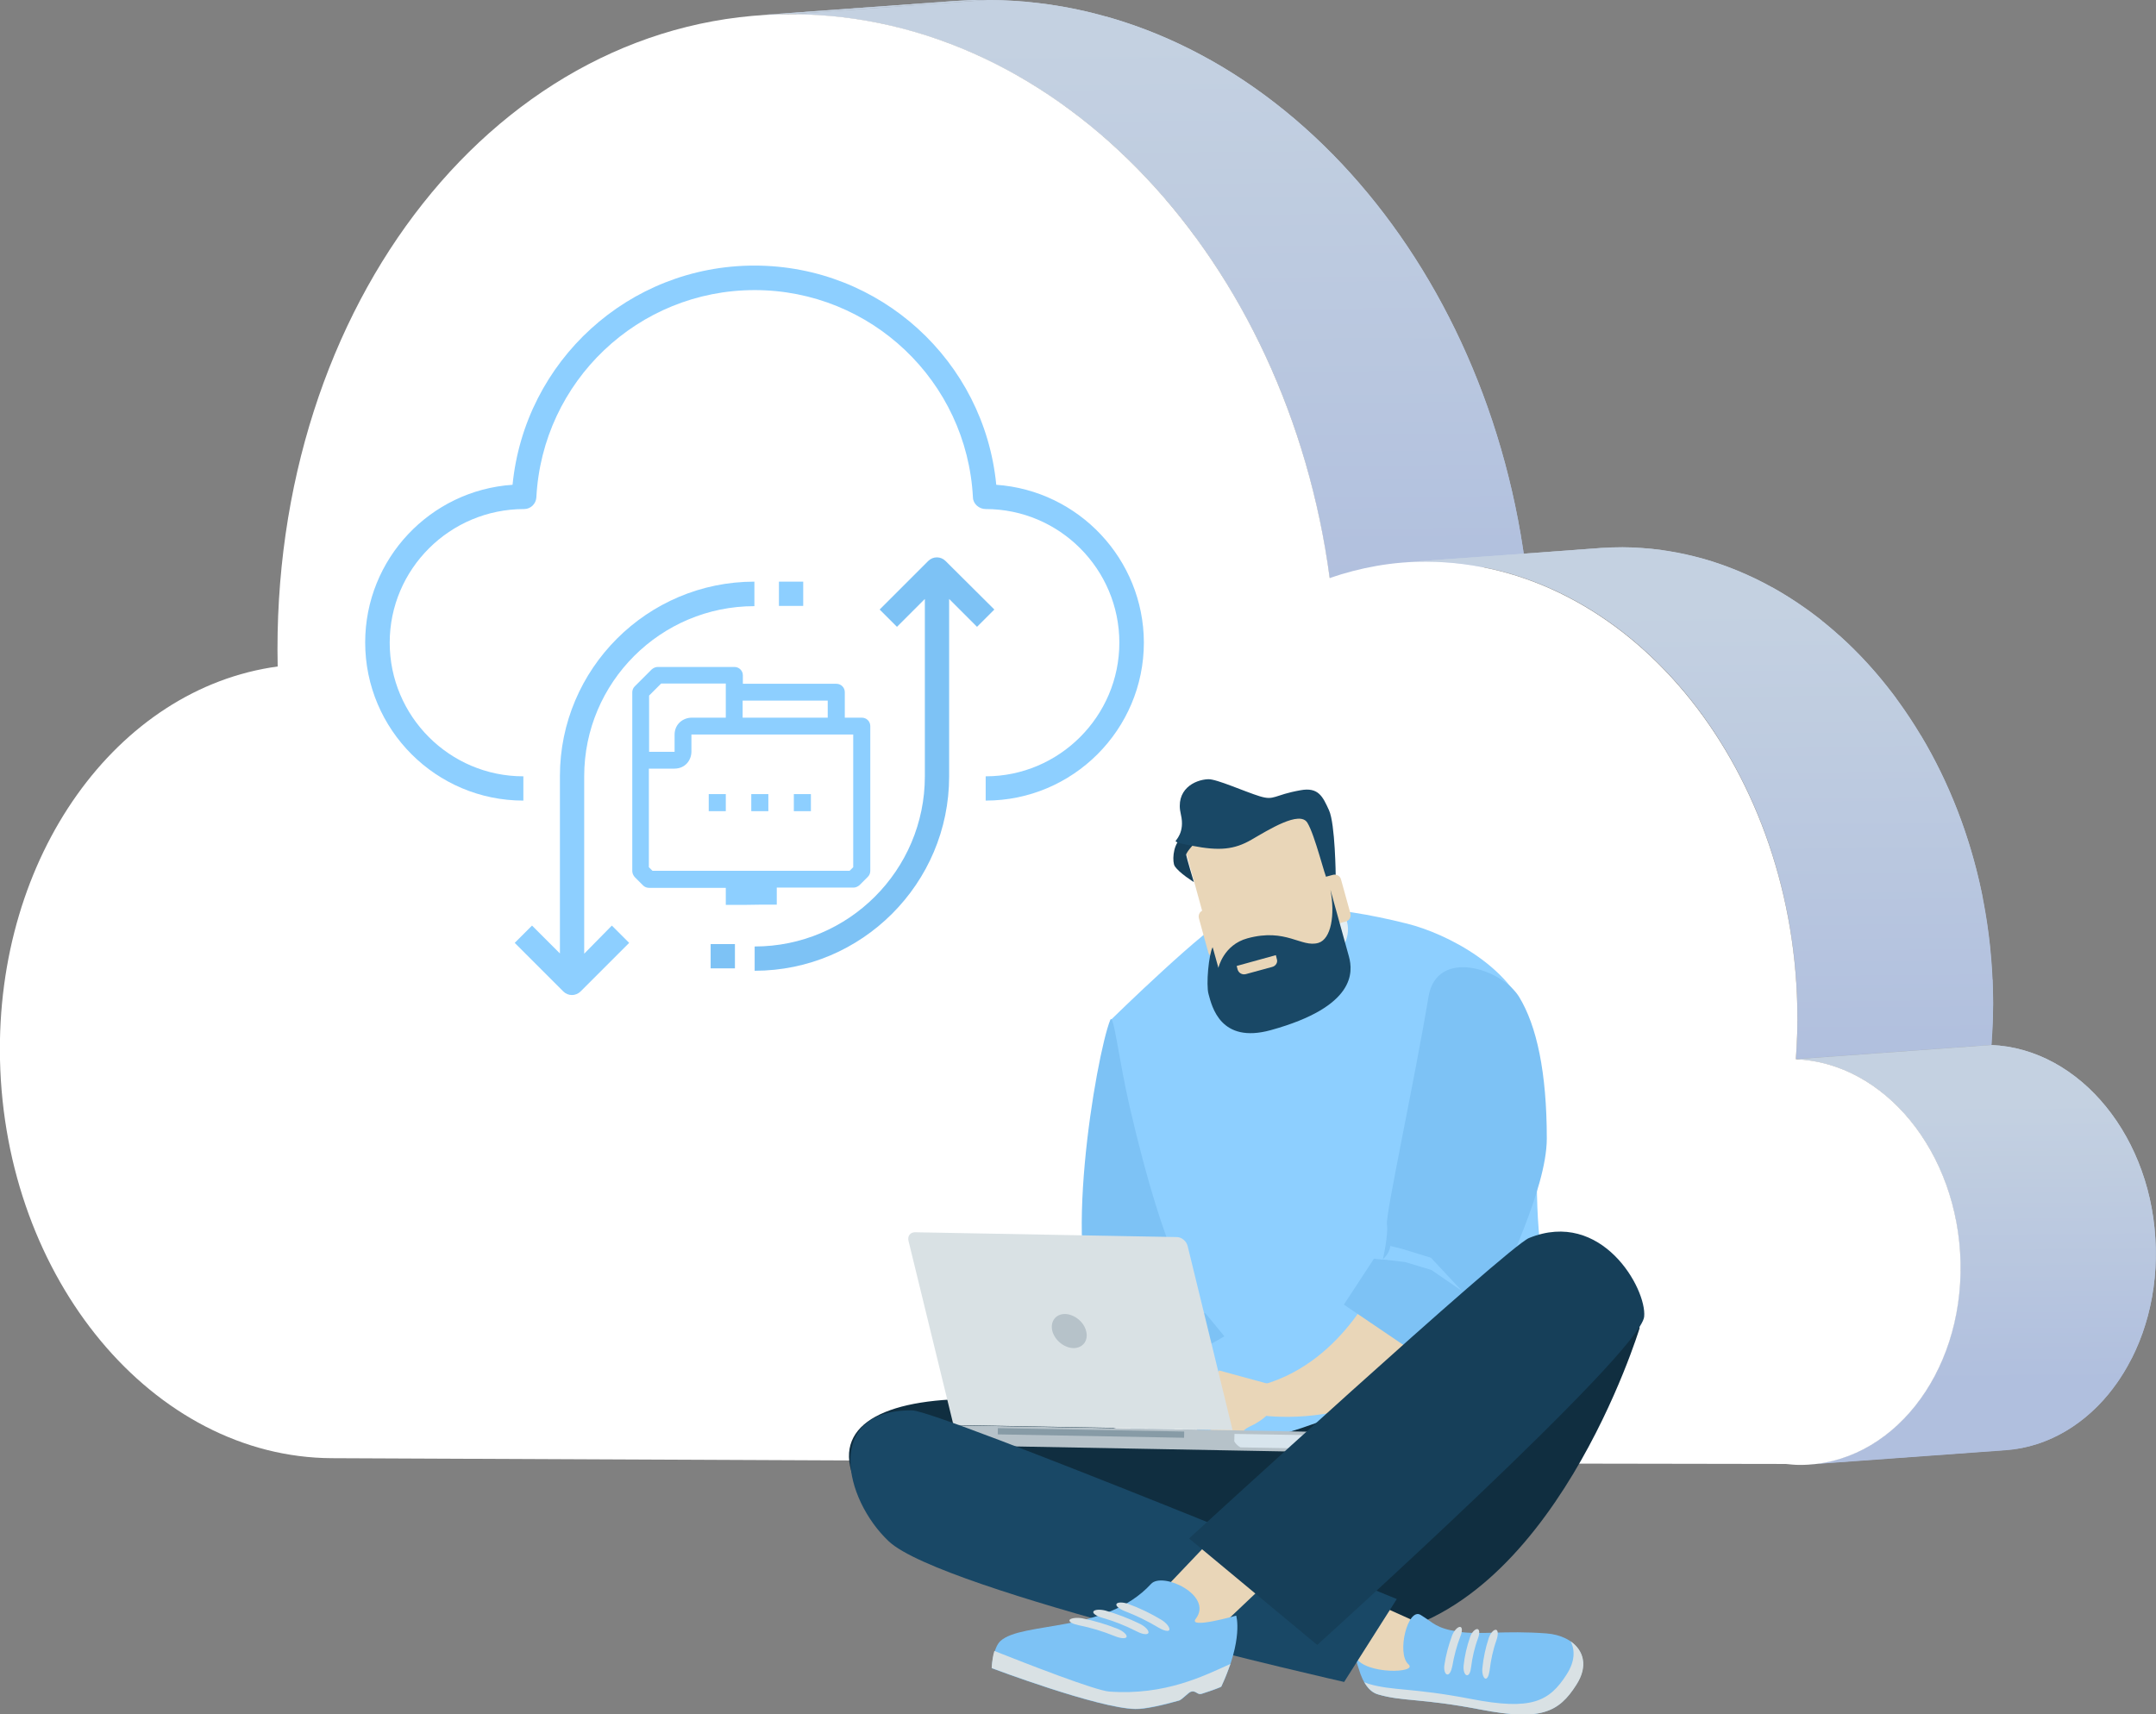 <?xml version="1.0" encoding="utf-8"?>
<!-- Generator: Adobe Illustrator 21.0.0, SVG Export Plug-In . SVG Version: 6.00 Build 0)  -->
<svg version="1.1" id="dizajn" xmlns="http://www.w3.org/2000/svg" xmlns:xlink="http://www.w3.org/1999/xlink" x="0px" y="0px"
	 viewBox="0 0 896.8 713.3" style="enable-background:new 0 0 896.8 713.3;" xml:space="preserve">
<rect x="0" y="0" width="896.8" height="713.3" fill="#808080" stroke="none"/>
<style type="text/css">
	.st0{enable-background:new    ;}
	.st1{clip-path:url(#SVGID_3_);enable-background:new    ;}
	.st2{fill:url(#SVGID_4_);}
	.st3{fill:url(#SVGID_5_);}
	.st4{clip-path:url(#SVGID_8_);enable-background:new    ;}
	.st5{fill:url(#SVGID_9_);}
	.st6{fill:url(#SVGID_10_);}
	.st7{fill:url(#SVGID_11_);}
	.st8{fill:url(#SVGID_12_);}
	.st9{fill:url(#SVGID_13_);}
	.st10{fill:url(#SVGID_14_);}
	.st11{fill:url(#SVGID_15_);}
	.st12{fill:url(#SVGID_16_);}
	.st13{fill:url(#SVGID_17_);}
	.st14{fill:url(#SVGID_18_);}
	.st15{fill:url(#SVGID_19_);}
	.st16{fill:url(#SVGID_20_);}
	.st17{fill:url(#SVGID_21_);}
	.st18{fill:url(#SVGID_22_);}
	.st19{fill:url(#SVGID_23_);}
	.st20{fill:url(#SVGID_24_);}
	.st21{fill:url(#SVGID_25_);}
	.st22{fill:url(#SVGID_26_);}
	.st23{clip-path:url(#SVGID_29_);enable-background:new    ;}
	.st24{fill:url(#SVGID_30_);}
	.st25{fill:url(#SVGID_31_);}
	.st26{fill:url(#SVGID_32_);}
	.st27{fill:url(#SVGID_33_);}
	.st28{fill:url(#SVGID_34_);}
	.st29{fill:url(#SVGID_35_);}
	.st30{fill:url(#SVGID_36_);}
	.st31{fill:url(#SVGID_37_);}
	.st32{fill:url(#SVGID_38_);}
	.st33{fill:url(#SVGID_39_);}
	.st34{fill:url(#SVGID_40_);}
	.st35{fill:url(#SVGID_41_);}
	.st36{fill:url(#SVGID_42_);}
	.st37{fill:url(#SVGID_43_);}
	.st38{fill:url(#SVGID_44_);}
	.st39{fill:url(#SVGID_45_);}
	.st40{fill:url(#SVGID_46_);}
	.st41{fill:url(#SVGID_47_);}
	.st42{fill:url(#SVGID_48_);}
	.st43{fill:url(#SVGID_49_);}
	.st44{fill:url(#SVGID_50_);}
	.st45{fill:url(#SVGID_51_);}
	.st46{fill:url(#SVGID_52_);}
	.st47{clip-path:url(#SVGID_55_);enable-background:new    ;}
	.st48{fill:url(#SVGID_56_);}
	.st49{fill:url(#SVGID_57_);}
	.st50{fill:url(#SVGID_58_);}
	.st51{fill:url(#SVGID_59_);}
	.st52{fill:url(#SVGID_60_);}
	.st53{fill:url(#SVGID_61_);}
	.st54{fill:url(#SVGID_62_);}
	.st55{fill:url(#SVGID_63_);}
	.st56{fill:url(#SVGID_64_);}
	.st57{fill:url(#SVGID_65_);}
	.st58{fill:url(#SVGID_66_);}
	.st59{fill:url(#SVGID_67_);}
	.st60{fill:url(#SVGID_68_);}
	.st61{fill:url(#SVGID_69_);}
	.st62{fill:url(#SVGID_70_);}
	.st63{fill:url(#SVGID_71_);}
	.st64{fill:url(#SVGID_72_);}
	.st65{fill:url(#SVGID_73_);}
	.st66{fill:url(#SVGID_74_);}
	.st67{fill:url(#SVGID_75_);}
	.st68{fill:url(#SVGID_76_);}
	.st69{fill:url(#SVGID_77_);}
	.st70{fill:url(#SVGID_78_);}
	.st71{fill:url(#SVGID_79_);}
	.st72{fill:url(#SVGID_80_);}
	.st73{fill:url(#SVGID_81_);}
	.st74{fill:url(#SVGID_82_);}
	.st75{fill:url(#SVGID_83_);}
	.st76{fill:url(#SVGID_84_);}
	.st77{fill:url(#SVGID_85_);}
	.st78{fill:url(#SVGID_86_);}
	.st79{fill:url(#SVGID_87_);}
	.st80{fill:url(#SVGID_88_);}
	.st81{fill:url(#SVGID_89_);}
	.st82{fill:url(#SVGID_90_);}
	.st83{fill:url(#SVGID_91_);}
	.st84{fill:#FFFFFF;}
	.st85{fill:#8DCFFF;}
	.st86{fill:#7DC2F5;}
	.st87{fill:#ECB60D;}
	.st88{fill:#C4D1E1;}
	.st89{fill:#E4EEF3;}
	.st90{fill:#E9D6B8;}
	.st91{fill:#163F59;}
	.st92{fill:#194866;}
	.st93{fill:#102E40;}
	.st94{fill:#B6C2C9;}
	.st95{fill:#D8E5ED;}
	.st96{fill:#879BA6;}
	.st97{fill:#D9E1E4;}
</style>
<g>
	<g class="st0">
		<g class="st0">
			<defs>
				<path id="SVGID_1_" class="st0" d="M316.1,6.3c27.1-2,54.2-3.9,81.3-5.9c4.6-0.3,9.2-0.5,13.9-0.5l-81.3,5.9
					C325.3,5.8,320.6,6,316.1,6.3z"/>
			</defs>
			
				<linearGradient id="SVGID_2_" gradientUnits="userSpaceOnUse" x1="404.537" y1="210.023" x2="404.537" y2="-25.912" gradientTransform="matrix(1 -8.800000e-03 8.800000e-03 1 -40.534 48.104)">
				<stop  offset="0" style="stop-color:#B0BFDE"/>
				<stop  offset="1" style="stop-color:#C4D1E1"/>
			</linearGradient>
			<use xlink:href="#SVGID_1_"  style="overflow:visible;fill:url(#SVGID_2_);"/>
			<clipPath id="SVGID_3_">
				<use xlink:href="#SVGID_1_"  style="overflow:visible;"/>
			</clipPath>
			<g class="st1">
				
					<linearGradient id="SVGID_4_" gradientUnits="userSpaceOnUse" x1="402.751" y1="209.903" x2="402.751" y2="-25.918" gradientTransform="matrix(1 -8.800000e-03 8.800000e-03 1 -40.534 48.104)">
					<stop  offset="0" style="stop-color:#B0BFDE"/>
					<stop  offset="1" style="stop-color:#C4D1E1"/>
				</linearGradient>
				<path class="st2" d="M316.1,6.3l81.3-5.9c3.4-0.2,6.9-0.4,10.3-0.4l-81.3,5.9C322.9,5.9,319.5,6.1,316.1,6.3L316.1,6.3z"/>
				
					<linearGradient id="SVGID_5_" gradientUnits="userSpaceOnUse" x1="409.694" y1="210.102" x2="409.694" y2="-25.906" gradientTransform="matrix(1 -8.800000e-03 8.800000e-03 1 -40.534 48.104)">
					<stop  offset="0" style="stop-color:#B0BFDE"/>
					<stop  offset="1" style="stop-color:#C4D1E1"/>
				</linearGradient>
				<path class="st3" d="M326.4,5.9L407.7,0c1.2,0,2.4,0,3.6,0l-81.3,5.9C328.7,5.9,327.6,5.9,326.4,5.9L326.4,5.9z"/>
			</g>
		</g>
		<g class="st0">
			<defs>
				<path id="SVGID_6_" class="st0" d="M329.9,5.9L411.2,0c111.4,0.5,205.6,102.6,223.2,234.6l-81.3,5.9
					C535.6,108.5,441.3,6.4,329.9,5.9z"/>
			</defs>
			
				<linearGradient id="SVGID_7_" gradientUnits="userSpaceOnUse" x1="522.044" y1="209.955" x2="522.044" y2="-25.918" gradientTransform="matrix(1 -8.800000e-03 8.800000e-03 1 -40.534 48.104)">
				<stop  offset="0" style="stop-color:#B0BFDE"/>
				<stop  offset="1" style="stop-color:#C4D1E1"/>
			</linearGradient>
			<use xlink:href="#SVGID_6_"  style="overflow:visible;fill:url(#SVGID_7_);"/>
			<clipPath id="SVGID_8_">
				<use xlink:href="#SVGID_6_"  style="overflow:visible;"/>
			</clipPath>
			<g class="st4">
				
					<linearGradient id="SVGID_9_" gradientUnits="userSpaceOnUse" x1="417.138" y1="209.927" x2="417.138" y2="-25.92" gradientTransform="matrix(1 -8.800000e-03 8.800000e-03 1 -40.534 48.104)">
					<stop  offset="0" style="stop-color:#B0BFDE"/>
					<stop  offset="1" style="stop-color:#C4D1E1"/>
				</linearGradient>
				<path class="st5" d="M329.9,5.9L411.2,0c3.8,0,7.6,0.2,11.3,0.4l-81.3,5.9C337.5,6,333.7,5.9,329.9,5.9L329.9,5.9z"/>
				
					<linearGradient id="SVGID_10_" gradientUnits="userSpaceOnUse" x1="429.473" y1="209.568" x2="429.473" y2="-25.938" gradientTransform="matrix(1 -8.800000e-03 8.800000e-03 1 -40.534 48.104)">
					<stop  offset="0" style="stop-color:#B0BFDE"/>
					<stop  offset="1" style="stop-color:#C4D1E1"/>
				</linearGradient>
				<path class="st6" d="M341.3,6.3l81.3-5.9c4.5,0.3,8.9,0.8,13.4,1.4l-81.3,5.9C350.2,7,345.7,6.6,341.3,6.3L341.3,6.3z"/>
				
					<linearGradient id="SVGID_11_" gradientUnits="userSpaceOnUse" x1="442.35" y1="209.826" x2="442.35" y2="-25.922" gradientTransform="matrix(1 -8.800000e-03 8.800000e-03 1 -40.534 48.104)">
					<stop  offset="0" style="stop-color:#B0BFDE"/>
					<stop  offset="1" style="stop-color:#C4D1E1"/>
				</linearGradient>
				<path class="st7" d="M354.6,7.7l81.3-5.9c4.2,0.6,8.3,1.3,12.4,2.2L367,9.8C362.9,9,358.8,8.2,354.6,7.7L354.6,7.7z"/>
				
					<linearGradient id="SVGID_12_" gradientUnits="userSpaceOnUse" x1="454.373" y1="209.835" x2="454.373" y2="-25.919" gradientTransform="matrix(1 -8.800000e-03 8.800000e-03 1 -40.534 48.104)">
					<stop  offset="0" style="stop-color:#B0BFDE"/>
					<stop  offset="1" style="stop-color:#C4D1E1"/>
				</linearGradient>
				<path class="st8" d="M367,9.8L448.3,4c3.9,0.8,7.8,1.8,11.7,2.9l-81.3,5.9C374.9,11.6,371,10.7,367,9.8L367,9.8z"/>
				
					<linearGradient id="SVGID_13_" gradientUnits="userSpaceOnUse" x1="465.72" y1="209.901" x2="465.72" y2="-25.918" gradientTransform="matrix(1 -8.800000e-03 8.800000e-03 1 -40.534 48.104)">
					<stop  offset="0" style="stop-color:#B0BFDE"/>
					<stop  offset="1" style="stop-color:#C4D1E1"/>
				</linearGradient>
				<path class="st9" d="M378.7,12.7L460,6.8c3.7,1,7.4,2.2,11.1,3.5l-81.3,5.9C386.1,14.9,382.4,13.8,378.7,12.7L378.7,12.7z"/>
				
					<linearGradient id="SVGID_14_" gradientUnits="userSpaceOnUse" x1="476.591" y1="209.996" x2="476.591" y2="-25.915" gradientTransform="matrix(1 -8.800000e-03 8.800000e-03 1 -40.534 48.104)">
					<stop  offset="0" style="stop-color:#B0BFDE"/>
					<stop  offset="1" style="stop-color:#C4D1E1"/>
				</linearGradient>
				<path class="st10" d="M389.8,16.2l81.3-5.9c3.6,1.3,7.2,2.6,10.8,4.1l-81.3,5.9C397,18.8,393.4,17.4,389.8,16.2L389.8,16.2z"/>
				
					<linearGradient id="SVGID_15_" gradientUnits="userSpaceOnUse" x1="487.168" y1="210.005" x2="487.168" y2="-25.914" gradientTransform="matrix(1 -8.800000e-03 8.800000e-03 1 -40.534 48.104)">
					<stop  offset="0" style="stop-color:#B0BFDE"/>
					<stop  offset="1" style="stop-color:#C4D1E1"/>
				</linearGradient>
				<path class="st11" d="M400.5,20.3l81.3-5.9c3.5,1.5,7,3,10.5,4.7L411,25C407.6,23.3,404.1,21.7,400.5,20.3L400.5,20.3z"/>
				
					<linearGradient id="SVGID_16_" gradientUnits="userSpaceOnUse" x1="497.52" y1="209.932" x2="497.52" y2="-25.912" gradientTransform="matrix(1 -8.800000e-03 8.800000e-03 1 -40.534 48.104)">
					<stop  offset="0" style="stop-color:#B0BFDE"/>
					<stop  offset="1" style="stop-color:#C4D1E1"/>
				</linearGradient>
				<path class="st12" d="M411,25l81.3-5.9c3.5,1.7,6.9,3.5,10.3,5.4l-81.3,5.9C417.9,28.4,414.5,26.7,411,25L411,25z"/>
				
					<linearGradient id="SVGID_17_" gradientUnits="userSpaceOnUse" x1="507.751" y1="209.777" x2="507.751" y2="-25.9" gradientTransform="matrix(1 -8.800000e-03 8.800000e-03 1 -40.534 48.104)">
					<stop  offset="0" style="stop-color:#B0BFDE"/>
					<stop  offset="1" style="stop-color:#C4D1E1"/>
				</linearGradient>
				<path class="st13" d="M421.3,30.3l81.3-5.9c3.5,1.9,6.9,3.9,10.3,6.1l-81.3,5.9C428.2,34.3,424.8,32.2,421.3,30.3L421.3,30.3z"
					/>
				
					<linearGradient id="SVGID_18_" gradientUnits="userSpaceOnUse" x1="517.93" y1="209.743" x2="517.93" y2="-25.892" gradientTransform="matrix(1 -8.800000e-03 8.800000e-03 1 -40.534 48.104)">
					<stop  offset="0" style="stop-color:#B0BFDE"/>
					<stop  offset="1" style="stop-color:#C4D1E1"/>
				</linearGradient>
				<path class="st14" d="M431.6,36.4l81.3-5.9c3.5,2.2,6.9,4.5,10.2,6.9l-81.3,5.9C438.4,40.9,435,38.6,431.6,36.4L431.6,36.4z"/>
				
					<linearGradient id="SVGID_19_" gradientUnits="userSpaceOnUse" x1="528.092" y1="209.899" x2="528.092" y2="-25.905" gradientTransform="matrix(1 -8.800000e-03 8.800000e-03 1 -40.534 48.104)">
					<stop  offset="0" style="stop-color:#B0BFDE"/>
					<stop  offset="1" style="stop-color:#C4D1E1"/>
				</linearGradient>
				<path class="st15" d="M441.8,43.3l81.3-5.9c3.5,2.5,6.9,5,10.2,7.7L452,51C448.7,48.3,445.3,45.7,441.8,43.3L441.8,43.3z"/>
				
					<linearGradient id="SVGID_20_" gradientUnits="userSpaceOnUse" x1="538.397" y1="209.95" x2="538.397" y2="-25.913" gradientTransform="matrix(1 -8.800000e-03 8.800000e-03 1 -40.534 48.104)">
					<stop  offset="0" style="stop-color:#B0BFDE"/>
					<stop  offset="1" style="stop-color:#C4D1E1"/>
				</linearGradient>
				<path class="st16" d="M452,51l81.3-5.9c3.6,2.9,7.1,5.9,10.5,9L462.6,60C459.1,56.9,455.6,53.9,452,51L452,51z"/>
				
					<linearGradient id="SVGID_21_" gradientUnits="userSpaceOnUse" x1="549.019" y1="209.865" x2="549.019" y2="-25.892" gradientTransform="matrix(1 -8.800000e-03 8.800000e-03 1 -40.534 48.104)">
					<stop  offset="0" style="stop-color:#B0BFDE"/>
					<stop  offset="1" style="stop-color:#C4D1E1"/>
				</linearGradient>
				<path class="st17" d="M462.6,60l81.3-5.9c3.7,3.4,7.3,6.8,10.9,10.5l-81.3,5.9C469.9,66.8,466.3,63.3,462.6,60L462.6,60z"/>
				
					<linearGradient id="SVGID_22_" gradientUnits="userSpaceOnUse" x1="560.064" y1="209.928" x2="560.064" y2="-25.903" gradientTransform="matrix(1 -8.800000e-03 8.800000e-03 1 -40.534 48.104)">
					<stop  offset="0" style="stop-color:#B0BFDE"/>
					<stop  offset="1" style="stop-color:#C4D1E1"/>
				</linearGradient>
				<path class="st18" d="M473.4,70.4l81.3-5.9c3.9,4,7.7,8.2,11.4,12.5l-81.3,5.9C481.2,78.6,477.4,74.4,473.4,70.4L473.4,70.4z"/>
				
					<linearGradient id="SVGID_23_" gradientUnits="userSpaceOnUse" x1="571.834" y1="209.935" x2="571.834" y2="-25.908" gradientTransform="matrix(1 -8.800000e-03 8.800000e-03 1 -40.534 48.104)">
					<stop  offset="0" style="stop-color:#B0BFDE"/>
					<stop  offset="1" style="stop-color:#C4D1E1"/>
				</linearGradient>
				<path class="st19" d="M484.9,82.9l81.3-5.9c4.3,5,8.4,10.2,12.4,15.6l-81.3,5.9C493.3,93.1,489.2,87.9,484.9,82.9L484.9,82.9z"
					/>
				
					<linearGradient id="SVGID_24_" gradientUnits="userSpaceOnUse" x1="585.248" y1="210.019" x2="585.248" y2="-25.942" gradientTransform="matrix(1 -8.800000e-03 8.800000e-03 1 -40.534 48.104)">
					<stop  offset="0" style="stop-color:#B0BFDE"/>
					<stop  offset="1" style="stop-color:#C4D1E1"/>
				</linearGradient>
				<path class="st20" d="M497.2,98.5l81.3-5.9c5.2,7.1,10.2,14.5,14.8,22.3l-81.3,5.9C507.4,113,502.5,105.6,497.2,98.5L497.2,98.5
					z"/>
				
					<linearGradient id="SVGID_25_" gradientUnits="userSpaceOnUse" x1="611.085" y1="209.965" x2="611.085" y2="-25.91" gradientTransform="matrix(1 -8.800000e-03 8.800000e-03 1 -40.534 48.104)">
					<stop  offset="0" style="stop-color:#B0BFDE"/>
					<stop  offset="1" style="stop-color:#C4D1E1"/>
				</linearGradient>
				<path class="st21" d="M512,120.8l81.3-5.9c17.7,29.6,30.8,63.7,38,100.4l-81.3,5.9C542.9,184.4,529.8,150.4,512,120.8L512,120.8
					z"/>
				
					<linearGradient id="SVGID_26_" gradientUnits="userSpaceOnUse" x1="631.115" y1="209.951" x2="631.115" y2="-25.846" gradientTransform="matrix(1 -8.800000e-03 8.800000e-03 1 -40.534 48.104)">
					<stop  offset="0" style="stop-color:#B0BFDE"/>
					<stop  offset="1" style="stop-color:#C4D1E1"/>
				</linearGradient>
				<path class="st22" d="M550,221.2l81.3-5.9c1.2,6.4,2.3,12.8,3.2,19.3l-81.3,5.9C552.3,234,551.2,227.5,550,221.2L550,221.2z"/>
			</g>
		</g>
		<g class="st0">
			<defs>
				<path id="SVGID_27_" class="st0" d="M584.6,233.9c27.1-1.9,54.2-3.9,81.3-5.9c3-0.2,6-0.3,9-0.3
					c82.9,0.4,151.9,83.3,154.1,185.1c0.2,7.4-0.1,14.7-0.6,21.9l-81.3,5.9c0.5-7.2,0.8-14.4,0.6-21.9
					c-2.2-101.9-71.2-184.8-154.1-185.1C590.5,233.6,587.6,233.7,584.6,233.9z"/>
			</defs>
			
				<linearGradient id="SVGID_28_" gradientUnits="userSpaceOnUse" x1="744.824" y1="401.978" x2="744.824" y2="211.405" gradientTransform="matrix(1 -8.800000e-03 8.800000e-03 1 -40.534 48.104)">
				<stop  offset="0" style="stop-color:#B0BFDE"/>
				<stop  offset="1" style="stop-color:#C4D1E1"/>
			</linearGradient>
			<use xlink:href="#SVGID_27_"  style="overflow:visible;fill:url(#SVGID_28_);"/>
			<clipPath id="SVGID_29_">
				<use xlink:href="#SVGID_27_"  style="overflow:visible;"/>
			</clipPath>
			<g class="st23">
				
					<linearGradient id="SVGID_30_" gradientUnits="userSpaceOnUse" x1="667.528" y1="401.536" x2="667.528" y2="211.355" gradientTransform="matrix(1 -8.800000e-03 8.800000e-03 1 -40.534 48.104)">
					<stop  offset="0" style="stop-color:#B0BFDE"/>
					<stop  offset="1" style="stop-color:#C4D1E1"/>
				</linearGradient>
				<path class="st24" d="M584.6,233.9l81.3-5.9c2.3-0.2,4.5-0.3,6.8-0.3l-81.3,5.9C589.1,233.7,586.9,233.8,584.6,233.9
					L584.6,233.9z"/>
				
					<linearGradient id="SVGID_31_" gradientUnits="userSpaceOnUse" x1="675.851" y1="401.81" x2="675.851" y2="211.386" gradientTransform="matrix(1 -8.800000e-03 8.800000e-03 1 -40.534 48.104)">
					<stop  offset="0" style="stop-color:#B0BFDE"/>
					<stop  offset="1" style="stop-color:#C4D1E1"/>
				</linearGradient>
				<path class="st25" d="M591.4,233.6l81.3-5.9c0.7,0,1.4,0,2.1,0c2.6,0,5.1,0.1,7.7,0.3l-81.3,5.9c-2.5-0.2-5.1-0.3-7.7-0.3
					C592.8,233.6,592.1,233.6,591.4,233.6L591.4,233.6z"/>
				
					<linearGradient id="SVGID_32_" gradientUnits="userSpaceOnUse" x1="685.324" y1="402.109" x2="685.324" y2="211.42" gradientTransform="matrix(1 -8.800000e-03 8.800000e-03 1 -40.534 48.104)">
					<stop  offset="0" style="stop-color:#B0BFDE"/>
					<stop  offset="1" style="stop-color:#C4D1E1"/>
				</linearGradient>
				<path class="st26" d="M601.2,233.9l81.3-5.9c3.1,0.2,6.1,0.5,9.2,0.9l-81.3,5.9C607.4,234.4,604.3,234.1,601.2,233.9
					L601.2,233.9z"/>
				
					<linearGradient id="SVGID_33_" gradientUnits="userSpaceOnUse" x1="694.142" y1="401.868" x2="694.142" y2="211.392" gradientTransform="matrix(1 -8.800000e-03 8.800000e-03 1 -40.534 48.104)">
					<stop  offset="0" style="stop-color:#B0BFDE"/>
					<stop  offset="1" style="stop-color:#C4D1E1"/>
				</linearGradient>
				<path class="st27" d="M610.4,234.9l81.3-5.9c2.9,0.4,5.7,0.9,8.5,1.5l-81.3,5.9C616.1,235.8,613.3,235.3,610.4,234.9
					L610.4,234.9z"/>
				
					<linearGradient id="SVGID_34_" gradientUnits="userSpaceOnUse" x1="702.323" y1="401.74" x2="702.323" y2="211.383" gradientTransform="matrix(1 -8.800000e-03 8.800000e-03 1 -40.534 48.104)">
					<stop  offset="0" style="stop-color:#B0BFDE"/>
					<stop  offset="1" style="stop-color:#C4D1E1"/>
				</linearGradient>
				<path class="st28" d="M618.9,236.4l81.3-5.9c2.7,0.6,5.3,1.2,7.9,1.9l-81.3,5.9C624.2,237.6,621.5,236.9,618.9,236.4
					L618.9,236.4z"/>
				
					<linearGradient id="SVGID_35_" gradientUnits="userSpaceOnUse" x1="710.042" y1="401.992" x2="710.042" y2="211.403" gradientTransform="matrix(1 -8.800000e-03 8.800000e-03 1 -40.534 48.104)">
					<stop  offset="0" style="stop-color:#B0BFDE"/>
					<stop  offset="1" style="stop-color:#C4D1E1"/>
				</linearGradient>
				<path class="st29" d="M626.8,238.3l81.3-5.9c2.5,0.7,5.1,1.5,7.6,2.4l-81.3,5.9C631.9,239.8,629.3,239,626.8,238.3L626.8,238.3z
					"/>
				
					<linearGradient id="SVGID_36_" gradientUnits="userSpaceOnUse" x1="717.485" y1="401.956" x2="717.485" y2="211.402" gradientTransform="matrix(1 -8.800000e-03 8.800000e-03 1 -40.534 48.104)">
					<stop  offset="0" style="stop-color:#B0BFDE"/>
					<stop  offset="1" style="stop-color:#C4D1E1"/>
				</linearGradient>
				<path class="st30" d="M634.4,240.7l81.3-5.9c2.5,0.9,4.9,1.8,7.3,2.8l-81.3,5.9C639.3,242.5,636.8,241.5,634.4,240.7
					L634.4,240.7z"/>
				
					<linearGradient id="SVGID_37_" gradientUnits="userSpaceOnUse" x1="724.702" y1="401.911" x2="724.702" y2="211.404" gradientTransform="matrix(1 -8.800000e-03 8.800000e-03 1 -40.534 48.104)">
					<stop  offset="0" style="stop-color:#B0BFDE"/>
					<stop  offset="1" style="stop-color:#C4D1E1"/>
				</linearGradient>
				<path class="st31" d="M641.7,243.5l81.3-5.9c2.4,1,4.8,2.1,7.1,3.2l-81.3,5.9C646.5,245.5,644.1,244.5,641.7,243.5L641.7,243.5z
					"/>
				
					<linearGradient id="SVGID_38_" gradientUnits="userSpaceOnUse" x1="731.763" y1="401.937" x2="731.763" y2="211.403" gradientTransform="matrix(1 -8.800000e-03 8.800000e-03 1 -40.534 48.104)">
					<stop  offset="0" style="stop-color:#B0BFDE"/>
					<stop  offset="1" style="stop-color:#C4D1E1"/>
				</linearGradient>
				<path class="st32" d="M648.9,246.7l81.3-5.9c2.4,1.2,4.7,2.4,7,3.7l-81.3,5.9C653.6,249,651.2,247.8,648.9,246.7L648.9,246.7z"
					/>
				
					<linearGradient id="SVGID_39_" gradientUnits="userSpaceOnUse" x1="738.719" y1="401.992" x2="738.719" y2="211.405" gradientTransform="matrix(1 -8.800000e-03 8.800000e-03 1 -40.534 48.104)">
					<stop  offset="0" style="stop-color:#B0BFDE"/>
					<stop  offset="1" style="stop-color:#C4D1E1"/>
				</linearGradient>
				<path class="st33" d="M655.9,250.3l81.3-5.9c2.3,1.3,4.7,2.7,6.9,4.1l-81.3,5.9C660.6,253,658.2,251.6,655.9,250.3L655.9,250.3z
					"/>
				
					<linearGradient id="SVGID_40_" gradientUnits="userSpaceOnUse" x1="745.652" y1="402.067" x2="745.652" y2="211.406" gradientTransform="matrix(1 -8.800000e-03 8.800000e-03 1 -40.534 48.104)">
					<stop  offset="0" style="stop-color:#B0BFDE"/>
					<stop  offset="1" style="stop-color:#C4D1E1"/>
				</linearGradient>
				<path class="st34" d="M662.8,254.4l81.3-5.9c2.4,1.5,4.7,3.1,7,4.7l-81.3,5.9C667.6,257.5,665.2,255.9,662.8,254.4L662.8,254.4z
					"/>
				
					<linearGradient id="SVGID_41_" gradientUnits="userSpaceOnUse" x1="752.639" y1="401.816" x2="752.639" y2="211.412" gradientTransform="matrix(1 -8.800000e-03 8.800000e-03 1 -40.534 48.104)">
					<stop  offset="0" style="stop-color:#B0BFDE"/>
					<stop  offset="1" style="stop-color:#C4D1E1"/>
				</linearGradient>
				<path class="st35" d="M669.9,259.1l81.3-5.9c2.4,1.7,4.7,3.5,7,5.3l-81.3,5.9C674.6,262.6,672.2,260.8,669.9,259.1L669.9,259.1z
					"/>
				
					<linearGradient id="SVGID_42_" gradientUnits="userSpaceOnUse" x1="759.66" y1="401.977" x2="759.66" y2="211.402" gradientTransform="matrix(1 -8.800000e-03 8.800000e-03 1 -40.534 48.104)">
					<stop  offset="0" style="stop-color:#B0BFDE"/>
					<stop  offset="1" style="stop-color:#C4D1E1"/>
				</linearGradient>
				<path class="st36" d="M676.9,264.5l81.3-5.9c2.4,1.9,4.8,4,7.1,6.1l-81.3,5.9C681.7,268.4,679.3,266.4,676.9,264.5L676.9,264.5z
					"/>
				
					<linearGradient id="SVGID_43_" gradientUnits="userSpaceOnUse" x1="766.834" y1="401.858" x2="766.834" y2="211.418" gradientTransform="matrix(1 -8.800000e-03 8.800000e-03 1 -40.534 48.104)">
					<stop  offset="0" style="stop-color:#B0BFDE"/>
					<stop  offset="1" style="stop-color:#C4D1E1"/>
				</linearGradient>
				<path class="st37" d="M684,270.5l81.3-5.9c2.5,2.3,5,4.6,7.4,7.1l-81.3,5.9C689,275.2,686.5,272.8,684,270.5L684,270.5z"/>
				
					<linearGradient id="SVGID_44_" gradientUnits="userSpaceOnUse" x1="774.359" y1="401.953" x2="774.359" y2="211.411" gradientTransform="matrix(1 -8.800000e-03 8.800000e-03 1 -40.534 48.104)">
					<stop  offset="0" style="stop-color:#B0BFDE"/>
					<stop  offset="1" style="stop-color:#C4D1E1"/>
				</linearGradient>
				<path class="st38" d="M691.4,277.6l81.3-5.9c2.7,2.7,5.3,5.6,7.8,8.5l-81.3,5.9C696.6,283.2,694,280.3,691.4,277.6L691.4,277.6z
					"/>
				
					<linearGradient id="SVGID_45_" gradientUnits="userSpaceOnUse" x1="782.403" y1="401.968" x2="782.403" y2="211.407" gradientTransform="matrix(1 -8.800000e-03 8.800000e-03 1 -40.534 48.104)">
					<stop  offset="0" style="stop-color:#B0BFDE"/>
					<stop  offset="1" style="stop-color:#C4D1E1"/>
				</linearGradient>
				<path class="st39" d="M699.2,286.1l81.3-5.9c2.9,3.4,5.7,7,8.5,10.6l-81.3,5.9C704.9,293.1,702.1,289.6,699.2,286.1L699.2,286.1
					z"/>
				
					<linearGradient id="SVGID_46_" gradientUnits="userSpaceOnUse" x1="791.534" y1="401.954" x2="791.534" y2="211.413" gradientTransform="matrix(1 -8.800000e-03 8.800000e-03 1 -40.534 48.104)">
					<stop  offset="0" style="stop-color:#B0BFDE"/>
					<stop  offset="1" style="stop-color:#C4D1E1"/>
				</linearGradient>
				<path class="st40" d="M707.6,296.8l81.3-5.9c3.5,4.8,6.9,9.9,10,15.1l-81.3,5.9C714.5,306.6,711.2,301.6,707.6,296.8
					L707.6,296.8z"/>
				
					<linearGradient id="SVGID_47_" gradientUnits="userSpaceOnUse" x1="809.066" y1="401.99" x2="809.066" y2="211.406" gradientTransform="matrix(1 -8.800000e-03 8.800000e-03 1 -40.534 48.104)">
					<stop  offset="0" style="stop-color:#B0BFDE"/>
					<stop  offset="1" style="stop-color:#C4D1E1"/>
				</linearGradient>
				<path class="st41" d="M717.7,311.9l81.3-5.9c12,20,20.9,43,25.8,67.8l-81.3,5.9C738.5,354.9,729.7,331.9,717.7,311.9
					L717.7,311.9z"/>
				
					<linearGradient id="SVGID_48_" gradientUnits="userSpaceOnUse" x1="823.015" y1="402.008" x2="823.015" y2="211.344" gradientTransform="matrix(1 -8.800000e-03 8.800000e-03 1 -40.534 48.104)">
					<stop  offset="0" style="stop-color:#B0BFDE"/>
					<stop  offset="1" style="stop-color:#C4D1E1"/>
				</linearGradient>
				<path class="st42" d="M743.4,379.7l81.3-5.9c1.2,6.2,2.2,12.5,2.9,18.9l-81.3,5.9C745.6,392.2,744.6,385.9,743.4,379.7
					L743.4,379.7z"/>
				
					<linearGradient id="SVGID_49_" gradientUnits="userSpaceOnUse" x1="824.881" y1="401.99" x2="824.881" y2="211.372" gradientTransform="matrix(1 -8.800000e-03 8.800000e-03 1 -40.534 48.104)">
					<stop  offset="0" style="stop-color:#B0BFDE"/>
					<stop  offset="1" style="stop-color:#C4D1E1"/>
				</linearGradient>
				<path class="st43" d="M746.3,398.6l81.3-5.9c0.5,4.9,0.9,9.8,1.1,14.7l-81.3,5.9C747.2,408.4,746.9,403.5,746.3,398.6
					L746.3,398.6z"/>
				
					<linearGradient id="SVGID_50_" gradientUnits="userSpaceOnUse" x1="825.458" y1="401.99" x2="825.458" y2="211.38" gradientTransform="matrix(1 -8.800000e-03 8.800000e-03 1 -40.534 48.104)">
					<stop  offset="0" style="stop-color:#B0BFDE"/>
					<stop  offset="1" style="stop-color:#C4D1E1"/>
				</linearGradient>
				<path class="st44" d="M747.5,413.4l81.3-5.9c0.1,1.8,0.1,3.6,0.2,5.4c0.1,2.2,0.1,4.4,0,6.5l-81.3,5.9c0-2.2,0-4.3,0-6.5
					C747.6,417,747.5,415.2,747.5,413.4L747.5,413.4z"/>
				
					<linearGradient id="SVGID_51_" gradientUnits="userSpaceOnUse" x1="825.213" y1="401.971" x2="825.213" y2="211.483" gradientTransform="matrix(1 -8.800000e-03 8.800000e-03 1 -40.534 48.104)">
					<stop  offset="0" style="stop-color:#B0BFDE"/>
					<stop  offset="1" style="stop-color:#C4D1E1"/>
				</linearGradient>
				<path class="st45" d="M747.7,425.3l81.3-5.9c0,4-0.2,8-0.5,12l-81.3,5.9C747.5,433.3,747.6,429.3,747.7,425.3L747.7,425.3z"/>
				
					<linearGradient id="SVGID_52_" gradientUnits="userSpaceOnUse" x1="824.806" y1="401.976" x2="824.806" y2="211.54" gradientTransform="matrix(1 -8.800000e-03 8.800000e-03 1 -40.534 48.104)">
					<stop  offset="0" style="stop-color:#B0BFDE"/>
					<stop  offset="1" style="stop-color:#C4D1E1"/>
				</linearGradient>
				<path class="st46" d="M747.2,437.3l81.3-5.9c-0.1,1.1-0.1,2.2-0.2,3.4l-81.3,5.9C747.1,439.5,747.2,438.4,747.2,437.3
					L747.2,437.3z"/>
			</g>
		</g>
		<g class="st0">
			<defs>
				<path id="SVGID_53_" class="st0" d="M834.2,603.4c-27.1,2-54.2,3.9-81.3,5.9c35.9-2.6,63.5-39.2,62.6-84
					c-1-45.8-31.4-83.1-68.5-84.6l81.3-5.9c37,1.5,67.5,38.8,68.4,84.6C897.7,564.2,870,600.8,834.2,603.4z"/>
			</defs>
			
				<linearGradient id="SVGID_54_" gradientUnits="userSpaceOnUse" x1="858.531" y1="534.79" x2="858.531" y2="417.978" gradientTransform="matrix(1 -8.800000e-03 8.800000e-03 1 -40.534 48.104)">
				<stop  offset="0" style="stop-color:#B0BFDE"/>
				<stop  offset="1" style="stop-color:#C4D1E1"/>
			</linearGradient>
			<use xlink:href="#SVGID_53_"  style="overflow:visible;fill:url(#SVGID_54_);"/>
			<clipPath id="SVGID_55_">
				<use xlink:href="#SVGID_53_"  style="overflow:visible;"/>
			</clipPath>
			<g class="st47">
				
					<linearGradient id="SVGID_56_" gradientUnits="userSpaceOnUse" x1="825.422" y1="534.931" x2="825.422" y2="418.002" gradientTransform="matrix(1 -8.800000e-03 8.800000e-03 1 -40.534 48.104)">
					<stop  offset="0" style="stop-color:#B0BFDE"/>
					<stop  offset="1" style="stop-color:#C4D1E1"/>
				</linearGradient>
				<path class="st48" d="M747,440.6l81.3-5.9c0.5,0,1,0,1.5,0.1l-81.3,5.9C748,440.7,747.5,440.6,747,440.6L747,440.6z"/>
				
					<linearGradient id="SVGID_57_" gradientUnits="userSpaceOnUse" x1="828.274" y1="534.912" x2="828.274" y2="418.003" gradientTransform="matrix(1 -8.800000e-03 8.800000e-03 1 -40.534 48.104)">
					<stop  offset="0" style="stop-color:#B0BFDE"/>
					<stop  offset="1" style="stop-color:#C4D1E1"/>
				</linearGradient>
				<path class="st49" d="M748.5,440.7l81.3-5.9c1.4,0.1,2.8,0.2,4.2,0.4l-81.3,5.9C751.3,440.9,749.9,440.8,748.5,440.7
					L748.5,440.7z"/>
				
					<linearGradient id="SVGID_58_" gradientUnits="userSpaceOnUse" x1="832.297" y1="534.844" x2="832.297" y2="417.992" gradientTransform="matrix(1 -8.800000e-03 8.800000e-03 1 -40.534 48.104)">
					<stop  offset="0" style="stop-color:#B0BFDE"/>
					<stop  offset="1" style="stop-color:#C4D1E1"/>
				</linearGradient>
				<path class="st50" d="M752.7,441.1l81.3-5.9c1.3,0.2,2.6,0.4,3.8,0.7l-81.3,5.9C755.3,441.5,754,441.3,752.7,441.1L752.7,441.1z
					"/>
				
					<linearGradient id="SVGID_59_" gradientUnits="userSpaceOnUse" x1="836.014" y1="534.729" x2="836.014" y2="417.974" gradientTransform="matrix(1 -8.800000e-03 8.800000e-03 1 -40.534 48.104)">
					<stop  offset="0" style="stop-color:#B0BFDE"/>
					<stop  offset="1" style="stop-color:#C4D1E1"/>
				</linearGradient>
				<path class="st51" d="M756.5,441.8l81.3-5.9c1.2,0.3,2.4,0.6,3.6,0.9l-81.3,5.9C759,442.4,757.8,442.1,756.5,441.8L756.5,441.8z
					"/>
				
					<linearGradient id="SVGID_60_" gradientUnits="userSpaceOnUse" x1="839.568" y1="534.667" x2="839.568" y2="417.964" gradientTransform="matrix(1 -8.800000e-03 8.800000e-03 1 -40.534 48.104)">
					<stop  offset="0" style="stop-color:#B0BFDE"/>
					<stop  offset="1" style="stop-color:#C4D1E1"/>
				</linearGradient>
				<path class="st52" d="M760.2,442.7l81.3-5.9c1.2,0.3,2.3,0.7,3.5,1.1l-81.3,5.9C762.5,443.4,761.3,443,760.2,442.7L760.2,442.7z
					"/>
				
					<linearGradient id="SVGID_61_" gradientUnits="userSpaceOnUse" x1="842.978" y1="534.78" x2="842.978" y2="417.979" gradientTransform="matrix(1 -8.800000e-03 8.800000e-03 1 -40.534 48.104)">
					<stop  offset="0" style="stop-color:#B0BFDE"/>
					<stop  offset="1" style="stop-color:#C4D1E1"/>
				</linearGradient>
				<path class="st53" d="M763.7,443.8l81.3-5.9c1.1,0.4,2.2,0.8,3.4,1.3l-81.3,5.9C765.9,444.6,764.8,444.2,763.7,443.8
					L763.7,443.8z"/>
				
					<linearGradient id="SVGID_62_" gradientUnits="userSpaceOnUse" x1="846.275" y1="534.675" x2="846.275" y2="417.97" gradientTransform="matrix(1 -8.800000e-03 8.800000e-03 1 -40.534 48.104)">
					<stop  offset="0" style="stop-color:#B0BFDE"/>
					<stop  offset="1" style="stop-color:#C4D1E1"/>
				</linearGradient>
				<path class="st54" d="M767,445.1l81.3-5.9c1.1,0.5,2.2,0.9,3.3,1.5l-81.3,5.9C769.2,446,768.1,445.5,767,445.1L767,445.1z"/>
				
					<linearGradient id="SVGID_63_" gradientUnits="userSpaceOnUse" x1="849.505" y1="534.614" x2="849.505" y2="417.966" gradientTransform="matrix(1 -8.800000e-03 8.800000e-03 1 -40.534 48.104)">
					<stop  offset="0" style="stop-color:#B0BFDE"/>
					<stop  offset="1" style="stop-color:#C4D1E1"/>
				</linearGradient>
				<path class="st55" d="M770.3,446.5l81.3-5.9c1.1,0.5,2.2,1.1,3.2,1.7l-81.3,5.9C772.4,447.6,771.4,447.1,770.3,446.5
					L770.3,446.5z"/>
				
					<linearGradient id="SVGID_64_" gradientUnits="userSpaceOnUse" x1="852.693" y1="534.948" x2="852.693" y2="417.995" gradientTransform="matrix(1 -8.800000e-03 8.800000e-03 1 -40.534 48.104)">
					<stop  offset="0" style="stop-color:#B0BFDE"/>
					<stop  offset="1" style="stop-color:#C4D1E1"/>
				</linearGradient>
				<path class="st56" d="M773.5,448.2l81.3-5.9c1.1,0.6,2.1,1.2,3.2,1.9l-81.3,5.9C775.6,449.4,774.6,448.8,773.5,448.2
					L773.5,448.2z"/>
				
					<linearGradient id="SVGID_65_" gradientUnits="userSpaceOnUse" x1="855.873" y1="534.874" x2="855.873" y2="417.989" gradientTransform="matrix(1 -8.800000e-03 8.800000e-03 1 -40.534 48.104)">
					<stop  offset="0" style="stop-color:#B0BFDE"/>
					<stop  offset="1" style="stop-color:#C4D1E1"/>
				</linearGradient>
				<path class="st57" d="M776.7,450.1l81.3-5.9c1.1,0.7,2.1,1.4,3.2,2.2l-81.3,5.9C778.8,451.5,777.8,450.8,776.7,450.1
					L776.7,450.1z"/>
				
					<linearGradient id="SVGID_66_" gradientUnits="userSpaceOnUse" x1="859.054" y1="534.707" x2="859.054" y2="417.976" gradientTransform="matrix(1 -8.800000e-03 8.800000e-03 1 -40.534 48.104)">
					<stop  offset="0" style="stop-color:#B0BFDE"/>
					<stop  offset="1" style="stop-color:#C4D1E1"/>
				</linearGradient>
				<path class="st58" d="M779.9,452.3l81.3-5.9c1.1,0.8,2.2,1.6,3.2,2.4l-81.3,5.9C782,453.8,781,453,779.9,452.3L779.9,452.3z"/>
				
					<linearGradient id="SVGID_67_" gradientUnits="userSpaceOnUse" x1="862.26" y1="534.738" x2="862.26" y2="417.976" gradientTransform="matrix(1 -8.800000e-03 8.800000e-03 1 -40.534 48.104)">
					<stop  offset="0" style="stop-color:#B0BFDE"/>
					<stop  offset="1" style="stop-color:#C4D1E1"/>
				</linearGradient>
				<path class="st59" d="M783.1,454.7l81.3-5.9c1.1,0.9,2.2,1.8,3.3,2.8l-81.3,5.9C785.3,456.5,784.2,455.6,783.1,454.7
					L783.1,454.7z"/>
				
					<linearGradient id="SVGID_68_" gradientUnits="userSpaceOnUse" x1="865.569" y1="534.753" x2="865.569" y2="417.981" gradientTransform="matrix(1 -8.800000e-03 8.800000e-03 1 -40.534 48.104)">
					<stop  offset="0" style="stop-color:#B0BFDE"/>
					<stop  offset="1" style="stop-color:#C4D1E1"/>
				</linearGradient>
				<path class="st60" d="M786.3,457.4l81.3-5.9c1.2,1.1,2.3,2.1,3.4,3.3l-81.3,5.9C788.6,459.6,787.5,458.5,786.3,457.4
					L786.3,457.4z"/>
				
					<linearGradient id="SVGID_69_" gradientUnits="userSpaceOnUse" x1="869.016" y1="534.709" x2="869.016" y2="417.983" gradientTransform="matrix(1 -8.800000e-03 8.800000e-03 1 -40.534 48.104)">
					<stop  offset="0" style="stop-color:#B0BFDE"/>
					<stop  offset="1" style="stop-color:#C4D1E1"/>
				</linearGradient>
				<path class="st61" d="M789.7,460.7l81.3-5.9c1.2,1.3,2.4,2.5,3.6,3.9l-81.3,5.9C792.2,463.3,791,462,789.7,460.7L789.7,460.7z"
					/>
				
					<linearGradient id="SVGID_70_" gradientUnits="userSpaceOnUse" x1="872.696" y1="534.869" x2="872.696" y2="417.983" gradientTransform="matrix(1 -8.800000e-03 8.800000e-03 1 -40.534 48.104)">
					<stop  offset="0" style="stop-color:#B0BFDE"/>
					<stop  offset="1" style="stop-color:#C4D1E1"/>
				</linearGradient>
				<path class="st62" d="M793.3,464.6l81.3-5.9c1.3,1.6,2.6,3.2,3.9,4.9l-81.3,5.9C795.9,467.8,794.7,466.2,793.3,464.6
					L793.3,464.6z"/>
				
					<linearGradient id="SVGID_71_" gradientUnits="userSpaceOnUse" x1="876.82" y1="534.76" x2="876.82" y2="417.99" gradientTransform="matrix(1 -8.800000e-03 8.800000e-03 1 -40.534 48.104)">
					<stop  offset="0" style="stop-color:#B0BFDE"/>
					<stop  offset="1" style="stop-color:#C4D1E1"/>
				</linearGradient>
				<path class="st63" d="M797.2,469.5l81.3-5.9c1.6,2.2,3.1,4.4,4.5,6.7l-81.3,5.9C800.3,473.9,798.8,471.7,797.2,469.5
					L797.2,469.5z"/>
				
					<linearGradient id="SVGID_72_" gradientUnits="userSpaceOnUse" x1="884.826" y1="534.8" x2="884.826" y2="417.983" gradientTransform="matrix(1 -8.800000e-03 8.800000e-03 1 -40.534 48.104)">
					<stop  offset="0" style="stop-color:#B0BFDE"/>
					<stop  offset="1" style="stop-color:#C4D1E1"/>
				</linearGradient>
				<path class="st64" d="M801.7,476.2l81.3-5.9c5.5,9.2,9.6,19.7,11.9,31.1l-81.3,5.9C811.3,496,807.2,485.4,801.7,476.2
					L801.7,476.2z"/>
				
					<linearGradient id="SVGID_73_" gradientUnits="userSpaceOnUse" x1="891.235" y1="534.782" x2="891.235" y2="417.992" gradientTransform="matrix(1 -8.800000e-03 8.800000e-03 1 -40.534 48.104)">
					<stop  offset="0" style="stop-color:#B0BFDE"/>
					<stop  offset="1" style="stop-color:#C4D1E1"/>
				</linearGradient>
				<path class="st65" d="M813.5,507.4l81.3-5.9c0.5,2.8,1,5.7,1.3,8.6l-81.3,5.9C814.5,513.1,814.1,510.2,813.5,507.4L813.5,507.4z
					"/>
				
					<linearGradient id="SVGID_74_" gradientUnits="userSpaceOnUse" x1="892.086" y1="534.769" x2="892.086" y2="418.002" gradientTransform="matrix(1 -8.800000e-03 8.800000e-03 1 -40.534 48.104)">
					<stop  offset="0" style="stop-color:#B0BFDE"/>
					<stop  offset="1" style="stop-color:#C4D1E1"/>
				</linearGradient>
				<path class="st66" d="M814.8,516l81.3-5.9c0.2,2.2,0.4,4.5,0.5,6.7l-81.3,5.9C815.3,520.5,815.1,518.2,814.8,516L814.8,516z"/>
				
					<linearGradient id="SVGID_75_" gradientUnits="userSpaceOnUse" x1="892.351" y1="534.814" x2="892.351" y2="417.956" gradientTransform="matrix(1 -8.800000e-03 8.800000e-03 1 -40.534 48.104)">
					<stop  offset="0" style="stop-color:#B0BFDE"/>
					<stop  offset="1" style="stop-color:#C4D1E1"/>
				</linearGradient>
				<path class="st67" d="M815.4,522.7l81.3-5.9c0,0.8,0.1,1.6,0.1,2.5c0,1.1,0,2.3,0,3.4l-81.3,5.9c0-1.1,0-2.2,0-3.4
					C815.4,524.4,815.4,523.6,815.4,522.7L815.4,522.7z"/>
				
					<linearGradient id="SVGID_76_" gradientUnits="userSpaceOnUse" x1="892.25" y1="534.762" x2="892.25" y2="418.03" gradientTransform="matrix(1 -8.800000e-03 8.800000e-03 1 -40.534 48.104)">
					<stop  offset="0" style="stop-color:#B0BFDE"/>
					<stop  offset="1" style="stop-color:#C4D1E1"/>
				</linearGradient>
				<path class="st68" d="M815.5,528.6l81.3-5.9c0,1.8-0.1,3.5-0.2,5.2l-81.3,5.9C815.4,532.1,815.4,530.4,815.5,528.6L815.5,528.6z
					"/>
				
					<linearGradient id="SVGID_77_" gradientUnits="userSpaceOnUse" x1="891.906" y1="534.767" x2="891.906" y2="418.019" gradientTransform="matrix(1 -8.800000e-03 8.800000e-03 1 -40.534 48.104)">
					<stop  offset="0" style="stop-color:#B0BFDE"/>
					<stop  offset="1" style="stop-color:#C4D1E1"/>
				</linearGradient>
				<path class="st69" d="M815.3,533.8l81.3-5.9c-0.1,1.6-0.2,3.2-0.4,4.8l-81.3,5.9C815,537.1,815.2,535.5,815.3,533.8L815.3,533.8
					z"/>
				
					<linearGradient id="SVGID_78_" gradientUnits="userSpaceOnUse" x1="891.369" y1="534.793" x2="891.369" y2="417.986" gradientTransform="matrix(1 -8.800000e-03 8.800000e-03 1 -40.534 48.104)">
					<stop  offset="0" style="stop-color:#B0BFDE"/>
					<stop  offset="1" style="stop-color:#C4D1E1"/>
				</linearGradient>
				<path class="st70" d="M814.9,538.7l81.3-5.9c-0.2,1.5-0.4,3-0.6,4.4l-81.3,5.9C814.5,541.6,814.7,540.2,814.9,538.7L814.9,538.7
					z"/>
				
					<linearGradient id="SVGID_79_" gradientUnits="userSpaceOnUse" x1="890.663" y1="534.79" x2="890.663" y2="417.978" gradientTransform="matrix(1 -8.800000e-03 8.800000e-03 1 -40.534 48.104)">
					<stop  offset="0" style="stop-color:#B0BFDE"/>
					<stop  offset="1" style="stop-color:#C4D1E1"/>
				</linearGradient>
				<path class="st71" d="M814.3,543.1l81.3-5.9c-0.2,1.4-0.5,2.9-0.8,4.3l-81.3,5.9C813.8,546,814.1,544.5,814.3,543.1L814.3,543.1
					z"/>
				
					<linearGradient id="SVGID_80_" gradientUnits="userSpaceOnUse" x1="889.793" y1="534.776" x2="889.793" y2="418.039" gradientTransform="matrix(1 -8.800000e-03 8.800000e-03 1 -40.534 48.104)">
					<stop  offset="0" style="stop-color:#B0BFDE"/>
					<stop  offset="1" style="stop-color:#C4D1E1"/>
				</linearGradient>
				<path class="st72" d="M813.5,547.4l81.3-5.9c-0.3,1.4-0.6,2.8-0.9,4.1l-81.3,5.9C812.9,550.1,813.3,548.8,813.5,547.4
					L813.5,547.4z"/>
				
					<linearGradient id="SVGID_81_" gradientUnits="userSpaceOnUse" x1="888.768" y1="534.805" x2="888.768" y2="417.937" gradientTransform="matrix(1 -8.800000e-03 8.800000e-03 1 -40.534 48.104)">
					<stop  offset="0" style="stop-color:#B0BFDE"/>
					<stop  offset="1" style="stop-color:#C4D1E1"/>
				</linearGradient>
				<path class="st73" d="M812.6,551.5l81.3-5.9c-0.3,1.4-0.7,2.7-1.1,4l-81.3,5.9C811.9,554.2,812.3,552.8,812.6,551.5L812.6,551.5
					z"/>
				
					<linearGradient id="SVGID_82_" gradientUnits="userSpaceOnUse" x1="887.581" y1="534.79" x2="887.581" y2="417.985" gradientTransform="matrix(1 -8.800000e-03 8.800000e-03 1 -40.534 48.104)">
					<stop  offset="0" style="stop-color:#B0BFDE"/>
					<stop  offset="1" style="stop-color:#C4D1E1"/>
				</linearGradient>
				<path class="st74" d="M811.5,555.5l81.3-5.9c-0.4,1.3-0.8,2.6-1.2,3.9l-81.3,5.9C810.7,558.1,811.2,556.8,811.5,555.5
					L811.5,555.5z"/>
				
					<linearGradient id="SVGID_83_" gradientUnits="userSpaceOnUse" x1="886.221" y1="534.786" x2="886.221" y2="418.019" gradientTransform="matrix(1 -8.800000e-03 8.800000e-03 1 -40.534 48.104)">
					<stop  offset="0" style="stop-color:#B0BFDE"/>
					<stop  offset="1" style="stop-color:#C4D1E1"/>
				</linearGradient>
				<path class="st75" d="M810.3,559.4l81.3-5.9c-0.4,1.3-0.9,2.6-1.4,3.9l-81.3,5.9C809.4,562,809.9,560.7,810.3,559.4L810.3,559.4
					z"/>
				
					<linearGradient id="SVGID_84_" gradientUnits="userSpaceOnUse" x1="884.671" y1="534.793" x2="884.671" y2="417.94" gradientTransform="matrix(1 -8.800000e-03 8.800000e-03 1 -40.534 48.104)">
					<stop  offset="0" style="stop-color:#B0BFDE"/>
					<stop  offset="1" style="stop-color:#C4D1E1"/>
				</linearGradient>
				<path class="st76" d="M808.9,563.3l81.3-5.9c-0.5,1.3-1.1,2.6-1.6,3.9l-81.3,5.9C807.8,565.9,808.4,564.6,808.9,563.3
					L808.9,563.3z"/>
				
					<linearGradient id="SVGID_85_" gradientUnits="userSpaceOnUse" x1="882.909" y1="534.78" x2="882.909" y2="418.134" gradientTransform="matrix(1 -8.800000e-03 8.800000e-03 1 -40.534 48.104)">
					<stop  offset="0" style="stop-color:#B0BFDE"/>
					<stop  offset="1" style="stop-color:#C4D1E1"/>
				</linearGradient>
				<path class="st77" d="M807.3,567.2l81.3-5.9c-0.6,1.3-1.2,2.6-1.8,3.9l-81.3,5.9C806.1,569.8,806.7,568.5,807.3,567.2
					L807.3,567.2z"/>
				
					<linearGradient id="SVGID_86_" gradientUnits="userSpaceOnUse" x1="880.902" y1="534.786" x2="880.902" y2="418.074" gradientTransform="matrix(1 -8.800000e-03 8.800000e-03 1 -40.534 48.104)">
					<stop  offset="0" style="stop-color:#B0BFDE"/>
					<stop  offset="1" style="stop-color:#C4D1E1"/>
				</linearGradient>
				<path class="st78" d="M805.4,571l81.3-5.9c-0.7,1.3-1.4,2.6-2.1,3.9l-81.3,5.9C804.1,573.6,804.8,572.4,805.4,571L805.4,571z"/>
				
					<linearGradient id="SVGID_87_" gradientUnits="userSpaceOnUse" x1="878.573" y1="534.787" x2="878.573" y2="417.988" gradientTransform="matrix(1 -8.800000e-03 8.800000e-03 1 -40.534 48.104)">
					<stop  offset="0" style="stop-color:#B0BFDE"/>
					<stop  offset="1" style="stop-color:#C4D1E1"/>
				</linearGradient>
				<path class="st79" d="M803.3,574.9l81.3-5.9c-0.8,1.4-1.6,2.7-2.5,4.1l-81.3,5.9C801.7,577.7,802.5,576.3,803.3,574.9
					L803.3,574.9z"/>
				
					<linearGradient id="SVGID_88_" gradientUnits="userSpaceOnUse" x1="875.802" y1="534.794" x2="875.802" y2="418.017" gradientTransform="matrix(1 -8.800000e-03 8.800000e-03 1 -40.534 48.104)">
					<stop  offset="0" style="stop-color:#B0BFDE"/>
					<stop  offset="1" style="stop-color:#C4D1E1"/>
				</linearGradient>
				<path class="st80" d="M800.8,579l81.3-5.9c-0.9,1.4-1.9,2.9-3,4.2l-81.3,5.9C798.9,581.9,799.9,580.4,800.8,579L800.8,579z"/>
				
					<linearGradient id="SVGID_89_" gradientUnits="userSpaceOnUse" x1="872.434" y1="534.786" x2="872.434" y2="417.938" gradientTransform="matrix(1 -8.800000e-03 8.800000e-03 1 -40.534 48.104)">
					<stop  offset="0" style="stop-color:#B0BFDE"/>
					<stop  offset="1" style="stop-color:#C4D1E1"/>
				</linearGradient>
				<path class="st81" d="M797.9,583.2l81.3-5.9c-1.2,1.6-2.4,3.1-3.7,4.6l-81.3,5.9C795.5,586.3,796.7,584.8,797.9,583.2
					L797.9,583.2z"/>
				
					<linearGradient id="SVGID_90_" gradientUnits="userSpaceOnUse" x1="868.04" y1="534.797" x2="868.04" y2="418.019" gradientTransform="matrix(1 -8.800000e-03 8.800000e-03 1 -40.534 48.104)">
					<stop  offset="0" style="stop-color:#B0BFDE"/>
					<stop  offset="1" style="stop-color:#C4D1E1"/>
				</linearGradient>
				<path class="st82" d="M794.2,587.8l81.3-5.9c-1.6,1.8-3.3,3.5-5,5.1l-81.3,5.9C790.9,591.3,792.6,589.6,794.2,587.8L794.2,587.8
					z"/>
				
					<linearGradient id="SVGID_91_" gradientUnits="userSpaceOnUse" x1="847.296" y1="534.791" x2="847.296" y2="417.982" gradientTransform="matrix(1 -8.800000e-03 8.800000e-03 1 -40.534 48.104)">
					<stop  offset="0" style="stop-color:#B0BFDE"/>
					<stop  offset="1" style="stop-color:#C4D1E1"/>
				</linearGradient>
				<path class="st83" d="M789.2,592.9l81.3-5.9c-10.2,9.4-22.6,15.4-36.3,16.3l-81.3,5.9C766.5,608.3,779,602.3,789.2,592.9
					L789.2,592.9z"/>
			</g>
		</g>
		<g>
			<path class="st84" d="M329.9,5.9c111.4,0.5,205.6,102.6,223.2,234.6c12.8-4.4,26.3-6.9,40.4-6.8c82.9,0.4,151.9,83.3,154.1,185.1
				c0.2,7.4-0.1,14.7-0.6,21.9c37,1.5,67.5,38.8,68.5,84.6c1,46.7-29,84.3-66.9,84.2c-2,0-3.9-0.2-5.8-0.4l-121.2-0.2l-131.8-0.6
				l-59.3-0.3l-66.2-0.3l-226.2-1C63.8,606.4,2,532.2,0,440.9c-1.8-84.8,48.7-154.5,115.5-163.6C112.3,126.1,208.3,5.3,329.9,5.9z"
				/>
		</g>
	</g>
</g>
<rect x="312.5" y="330.4" class="st85" width="7.1" height="7.1"/>
<rect x="330.2" y="330.4" class="st85" width="7.1" height="7.1"/>
<rect x="294.8" y="330.4" class="st85" width="7.1" height="7.1"/>
<path class="st85" d="M316,376.4h7.1v-7.1h31.9c0.9,0,1.8-0.4,2.5-1l3.5-3.5c0.7-0.7,1-1.6,1-2.5v-60.2c0-2-1.6-3.5-3.5-3.5h-7.1
	V288c0-2-1.6-3.5-3.5-3.5h-38.9v-3.5c0-2-1.6-3.5-3.5-3.5h-31.9c-0.9,0-1.8,0.4-2.5,1l-7.1,7.1c-0.7,0.7-1,1.6-1,2.5v74.3
	c0,0.9,0.4,1.8,1,2.5l3.5,3.5c0.7,0.7,1.6,1,2.5,1h31.9v7.1h7.1 M308.9,291.5h35.4v7.1h-35.4V291.5z M270,289.4l5-5h26.9v14.2h-14.2
	c-3.4,0-7.1,2.5-7.1,7.1v7.1H270V289.4z M271.4,362.3l-1.5-1.5v-41h10.6c4.6,0,7.1-3.6,7.1-7.1v-7.1h17.7h49.6v55.2l-1.5,1.5H271.4z
	"/>
<g>
	<g>
		<path class="st85" d="M585.3,384.3c16,4,45.4,18.3,51.5,42.8c9.2,36.7-9.3,90.6,20,143.3c9.3,16.8-161.7,39.4-161.7,39.4
			l-33-185.5c0,0,41.2-40.3,49.7-43C529.2,375.7,553.4,376.3,585.3,384.3z"/>
		<g>
			<path class="st86" d="M461.8,424.4c-5.9,14.8-20.9,103-4.2,123.8c1.9,2.4-8.7,6.1-6.8,17.1c0.3,1.8,3.5,10.6,3.5,10.6l13.7,3.6
				l41.3-23.5l-7.9-9.6l-3.7,0.1c0,0-3.5-3.3-2.6-7.3c1-4-9.5-10.6-25.3-79.1C465.2,439.9,463.2,421.1,461.8,424.4z"/>
			<path class="st87" d="M477.8,544.1l12.2-2.7l4.9-0.8c0,3.4,2.7,5.9,2.7,5.9l-9.5,0.3l-11.1,2.4l-13.4,7.6L477.8,544.1z"/>
		</g>
		<path class="st88" d="M495.3,555.4c0,0-9.4-0.1-17.5,4.8c-6.1,3.8-11.8,12-6.1,16.4c5.6,4.4,14.3,8.6,14.3,8.6
			S507.5,585.9,495.3,555.4z"/>
		<path class="st89" d="M471.7,577l5.8-1.2c0,0,19.8-1.8,22.6-0.2c2.8,1.6,11.9,7.7,11.9,7.7l1.9,1.7c0,0-4.4,2.8-10.4-1.4
			c-6-4.2-6.5-1-6.5-1l1,5.3l-0.1,6.7l0.9,2.8c0,0,0.8,1.5,0.2,2.1c-1.9,1.6-3.8,0.9-3.8,0.9l-6-10.5l-1.6,11.4c0,0-0.8,1.5-2.7,2
			c-1.8,0.4-1.8-0.1-1.8-0.1l-1.4-2.9c-0.1,0.6-0.5,1.4-1.2,2c-1.5,1.2-3.6,1-3.6,1l0.6-12.1l-2.5,6.1c0,0-0.9,1.5-2.7,2
			c-2,0.5-2.5,0.6-2.5,0.6L471.7,577z"/>
		<g>
			<g>
				<path class="st90" d="M574.3,529.9c0,0-14.4,36.4-48.9,46.2c-6,1.7-9.7,8.1-6.8,10.2c3.7,2.7,8.8,3.2,17.4,3.2
					c18.1-0.1,42.7-5.7,59.7-22.1c25.2-24.4,33.1-35.4,30.6-47.7C623.7,507.4,574.3,529.9,574.3,529.9z"/>
				<path class="st86" d="M631.9,414.8c7.3,12,11.5,31.3,11.5,59c-0.1,21.4-18.5,56.4-21.3,67.2c-0.5,1.8-1.6,9.5-1.6,9.5L600,570.6
					l-41-27.8l12.5-19.1l3.7,0.4c0,0,2.4-10.6,1.7-14.7c-0.6-4.1,11.4-59.3,17.3-94.7C597.6,394.3,624.6,402.9,631.9,414.8z"/>
				<path class="st85" d="M595.2,523.3l-12-3.7l-4.9-1.2c-0.3,3.3-3.2,5.6-3.2,5.6l9.4,1.1l10.9,3.3l12.7,8.7L595.2,523.3z"/>
			</g>
			<path class="st90" d="M528,575.9l-20.9-5.7c0,0-5.9,7.9-4.8,9.9c1.1,2,0,13.7,0,13.7l10.1,8.6l8.2-2.7c0,0,0.6-3.6-2.3-3.9
				c-2.8-0.4,1.9-2.4,3.4-3.2C523.3,591.7,535.4,585.4,528,575.9z"/>
		</g>
		<path class="st89" d="M560,382.5c2.3,6.6-1.2,14-7.8,16.3l-11.9,4.2c-6.6,2.3-14-1.2-16.3-7.8L513.5,365c-2.3-6.6,1.2-14,7.8-16.3
			l11.9-4.2c6.6-2.3,14,1.2,16.3,7.8L560,382.5z"/>
		<g>
			<path class="st90" d="M508.3,409c1.2,4.4,5.8,7,10.1,5.7l35.8-9.9c4.4-1.2,7-5.8,5.8-10.1l-14.6-53c-1.2-4.4-5.8-7-10.1-5.8
				l-35.8,9.9c-4.4,1.2-7,5.8-5.8,10.1L508.3,409z"/>
			<path class="st91" d="M496.6,367c0,0-6.2-3.8-8-6.7c-0.9-1.5-1-7.9,2.3-11.3c3.3-3.4,7.8,0,7.8,0s-5.4,5.3-5.3,6.7
				C493.6,357,496.6,367,496.6,367z"/>
			<path class="st92" d="M555.6,364.6c0,0-0.2-21.9-2.8-27.5c-2.6-5.7-4.4-9.7-11.9-8.3c-11.2,2-10.7,4.4-16.9,2.5
				c-6.2-1.9-17.9-7.2-21.4-7.1c-5.8,0.2-13.9,4.4-11.4,14.7c1.8,7.6-2.4,10.8-2.2,11.1c0.7,0.8,2.9,1.1,6.9,1.9
				c11.3,2.2,17.5,1.6,24.6-2.5c7.1-4.1,20.1-12.3,23.3-7.1c3.2,5.2,7.3,22.6,8.3,23.7C553,367.1,554.5,366,555.6,364.6z"/>
			<path class="st90" d="M548.7,383.6c0.4,1.5,1.9,2.3,3.4,1.9l7.7-2.1c1.5-0.4,2.3-1.9,1.9-3.4l-3.9-14.1c-0.4-1.5-1.9-2.3-3.4-1.9
				l-7.7,2.1c-1.5,0.4-2.3,1.9-1.9,3.4L548.7,383.6z"/>
			<path class="st90" d="M502.6,396.3c0.4,1.5,1.9,2.3,3.4,1.9l7.7-2.1c1.5-0.4,2.3-1.9,1.9-3.4l-3.9-14.2c-0.4-1.5-1.9-2.3-3.4-1.9
				l-7.7,2.1c-1.5,0.4-2.3,1.9-1.9,3.4L502.6,396.3z"/>
			<path class="st92" d="M553.4,370.2c0,0,5.8,20.9,7.7,27.8c1.7,6.3,3,20.8-32.5,30.6c-21,5.8-24.5-9.9-25.9-15
				c-1.1-3.9,0.1-16.6,1.7-19.5c0-0.1,2.4,8.6,2.4,8.6s2.1-9.6,12.1-12.3c16.1-4.4,22.4,4,29.5,1.9
				C553.7,390.7,555.4,380.6,553.4,370.2z"/>
			<path class="st90" d="M529.2,402.3l-11,3c-1.5,0.4-3-0.5-3.4-1.9l-0.4-1.5l16.3-4.5l0.4,1.6C531.6,400.4,530.7,401.9,529.2,402.3
				z"/>
		</g>
	</g>
	<path class="st93" d="M354.7,614c5.1,14.1,94.3,65.9,124.3,62.8l90.1,4.3c76.7-9.4,112.9-128.5,112.9-128.5
		c-3.1-29.9-78.6,13.4-105.5,26.9c-42.6,21.3-69.6,22.4-69.6,22.4c-28.5,2.9-61.6-19.1-97.6-19.8C369.9,581.2,346.7,591.8,354.7,614
		z"/>
	<g>
		<path class="st94" d="M550.8,599.7c0,0,0.1-0.1,0.1-0.1l0-3.8L395.7,593l-0.1,3.7c0,0,0,0.1,0,0.1l0.4,0.7c1.9,3.3,5.5,3.9,9.6,4
			l135,2.5c4.1,0.1,7.7-0.4,9.7-3.7L550.8,599.7z"/>
		<path class="st95" d="M513.4,599.6c0,0,0,0.1,0,0.1l0.4,0.6c0.6,0.8,1.4,1.5,2.2,1.9l23.6,0.4c3.9,0.1,7.4-0.3,9.4-2.9l0.4-0.6
			c0,0,0-0.1,0.1-0.1l0-1.8l-36-0.6L513.4,599.6z"/>
		<g>
			
				<rect x="452.4" y="557.4" transform="matrix(1.821186e-02 -1 1 1.821186e-02 -150.613 1039.042)" class="st96" width="2.6" height="77.5"/>
		</g>
		<g>
			<path class="st97" d="M512.7,595l-18.7-76.6c-0.5-2-2.5-3.7-4.5-3.7l-108.9-2c-2,0-3.2,1.6-2.7,3.6l18.7,76.6L512.7,595z"/>
			<path class="st94" d="M451.8,553.9c1,3.9-1.4,7-5.3,7c-3.9-0.1-7.8-3.3-8.8-7.2c-0.9-3.9,1.4-7,5.3-7
				C446.9,546.8,450.9,550,451.8,553.9z"/>
		</g>
	</g>
	<g>
		<path class="st90" d="M582.9,700.9c-10.7,1.8-18.9-10.6-18.9-10.6l-27.7-21.8l5.9-14.8l54,24.3C596.1,678,593.6,699.1,582.9,700.9
			z"/>
		<path class="st86" d="M563.9,689.5c0,0,0,1.3,2,7c2.1,5.7,4.6,7.7,7.3,8.5c10.4,3,17.8,1.5,42.7,6.3c24.9,4.8,32.4,1.2,39.7-10.3
			c7.3-11.5-0.3-20.5-12.4-21.4c-17.6-1.3-27.4,0.7-36.5-0.7c-9.6-1.5-10.2-3.6-15.8-7c-5.3-3.2-10.1,16-5.1,20.5
			C590.2,696.2,567.7,696.8,563.9,689.5z"/>
		<path class="st97" d="M569.3,700.6c10.4,3,17.8,1.5,42.7,6.3c24.9,4.8,32.4,1.2,39.7-10.3c3.4-5.3,3.5-10.1,1.6-13.7
			c5.5,3.8,7.4,10.4,2.4,18.1c-7.3,11.5-14.8,15.1-39.7,10.3c-24.9-4.8-32.4-3.3-42.7-6.3c-2.1-0.6-4-2-5.8-5.1
			C568.1,700.1,568.7,700.4,569.3,700.6z"/>
		<path class="st90" d="M564,689.8c0-0.2,0-0.3,0-0.3c0.1,0.1,0.2,0.3,0.3,0.4C564.1,689.8,564,689.8,564,689.8z"/>
		<g>
			<path class="st97" d="M617.8,698.4c0.8,0.3,1.5-1.2,1.8-3.3c0.5-4.3,1.4-8.6,2.9-12.8c0.7-2.1,0.7-4-0.2-4.2
				c-0.9-0.2-2.3,1.3-3,3.3c-1.4,4.2-2.3,8.5-2.7,12.7C616.4,696.2,617,698.1,617.8,698.4z"/>
			<path class="st97" d="M610.1,697c0.9,0.2,1.6-1.3,1.8-3.3c0.5-4,1.4-8.1,2.9-12.1c0.7-2,0.7-3.7-0.3-3.8c-0.9-0.1-2.4,1.4-3,3.3
				c-1.4,4-2.3,8-2.7,11.9C608.6,695.1,609.2,696.8,610.1,697z"/>
			<path class="st97" d="M602,696.7c0.9,0.1,1.7-1.4,2.1-3.5c0.7-4.1,1.8-8.3,3.4-12.5c0.8-2,0.8-3.8-0.2-3.8
				c-0.9-0.1-2.5,1.5-3.3,3.6c-1.5,4.1-2.6,8.2-3.2,12.3C600.5,694.8,601.1,696.6,602,696.7z"/>
		</g>
	</g>
	<path class="st92" d="M581,665.3c0,0-190.7-78.4-201.6-78.5c-36.8-0.3-28.4,36.9-9.7,54.5c22,20.7,189.4,58.5,189.4,58.5L581,665.3
		z"/>
	<g>
		<polygon class="st90" points="505.4,678.9 557.4,629.6 535.2,607.6 478.4,667.3 		"/>
		<path class="st91" d="M494.6,640.1c0,0,132.5-121.4,141.4-125c30.2-12.3,49,21.1,47.9,32.7c-1.4,15-136,136.6-136,136.6
			L494.6,640.1z"/>
		<g>
			<path class="st86" d="M416.1,682.8c-3.1,2.9-3.6,11.3-3.6,11.3s44.2,16.7,59.7,17c4,0.1,11.3-1.5,18.2-3.5c1.2-0.3,3.9-3.3,5-3.7
				c2.1-0.6,2.6,1.4,4.4,0.9c4.7-1.5,8.1-2.8,8.2-3c9.3-19.9,6.2-29.6,6.2-29.6s-20.3,5.8-16.8,1.3c7.4-9.7-13.8-19.7-18.6-14.5
				C459.9,679.6,425.1,674.5,416.1,682.8z"/>
			<path class="st97" d="M413.6,686.9c13.6,5.4,42.1,16.5,47.8,16.9c23.3,1.7,39.5-6.6,50.4-11.5c-1,2.8-2.2,6-3.8,9.4
				c-0.1,0.2-3.5,1.5-8.2,3c-1.8,0.6-2.3-1.5-4.4-0.9c-1.1,0.3-3.8,3.4-5,3.7c-6.9,1.9-14.2,3.6-18.2,3.5c-15.5-0.3-59.7-17-59.7-17
				S412.6,690.2,413.6,686.9z"/>
			<g>
				<path class="st97" d="M444.9,674c-0.4,0.8,1.3,1.7,3.8,2.2c5,1,10,2.5,14.9,4.5c2.4,1,4.6,1.2,5,0.4c0.3-0.9-1.3-2.4-3.7-3.4
					c-4.8-1.9-9.8-3.4-14.8-4.4C447.6,672.9,445.3,673.3,444.9,674z"/>
				<path class="st97" d="M454.8,670.5c-0.4,0.8,1.3,1.9,3.7,2.6c4.9,1.4,9.7,3.3,14.4,5.7c2.3,1.2,4.4,1.5,4.8,0.6
					c0.3-0.9-1.3-2.7-3.6-3.8c-4.7-2.3-9.5-4.1-14.3-5.5C457.4,669.5,455.2,669.7,454.8,670.5z"/>
				<path class="st97" d="M464.4,667.4c-0.4,0.8,1.3,2.1,3.6,3c4.7,1.8,9.4,4.1,13.9,6.8c2.2,1.3,4.3,1.8,4.5,0.9
					c0.3-0.9-1.2-2.9-3.4-4.2c-4.5-2.7-9.1-4.9-13.8-6.6C466.9,666.5,464.7,666.6,464.4,667.4z"/>
			</g>
		</g>
	</g>
</g>
<path class="st85" d="M414.4,201.7c-5-51.5-48.3-91.2-100.6-91.2s-95.5,39.7-100.6,91.2c-34.2,2.3-61.3,30.8-61.3,65.6
	c0,36.3,29.5,65.8,65.8,65.8V323c-30.7,0-55.6-25-55.6-55.6s25-55.6,55.9-55.6c2.7,0,4.9-2.1,5.1-4.8c2.5-48.4,42.4-86.3,90.8-86.3
	s88.3,37.9,90.8,86.3c0.1,2.7,2.6,4.8,5.3,4.8c30.7,0,55.6,25,55.6,55.6S440.6,323,410,323v10.1c36.3,0,65.8-29.5,65.8-65.8
	C475.7,232.7,448.7,204.1,414.4,201.7z"/>
<path class="st86" d="M393.3,233.4c-2-2-5.2-2-7.2,0l-20.2,20.2l7.2,7.2l11.6-11.6V323c0,39.1-31.8,70.8-70.8,70.8v10.1
	c44.6,0,80.9-36.3,80.9-80.9v-73.8l11.6,11.6l7.2-7.2L393.3,233.4z"/>
<path class="st85" d="M243,396.8V323c0-39.1,31.8-70.8,70.8-70.8V242c-44.6,0-80.9,36.3-80.9,80.9v73.8l-11.6-11.6l-7.2,7.2
	l20.2,20.2c1,1,2.3,1.5,3.6,1.5c1.3,0,2.6-0.5,3.6-1.5l20.2-20.2l-7.2-7.2L243,396.8z"/>
<rect x="324" y="242" class="st85" width="10.1" height="10.1"/>
<rect x="295.6" y="392.8" class="st86" width="10.1" height="10.1"/>
</svg>
